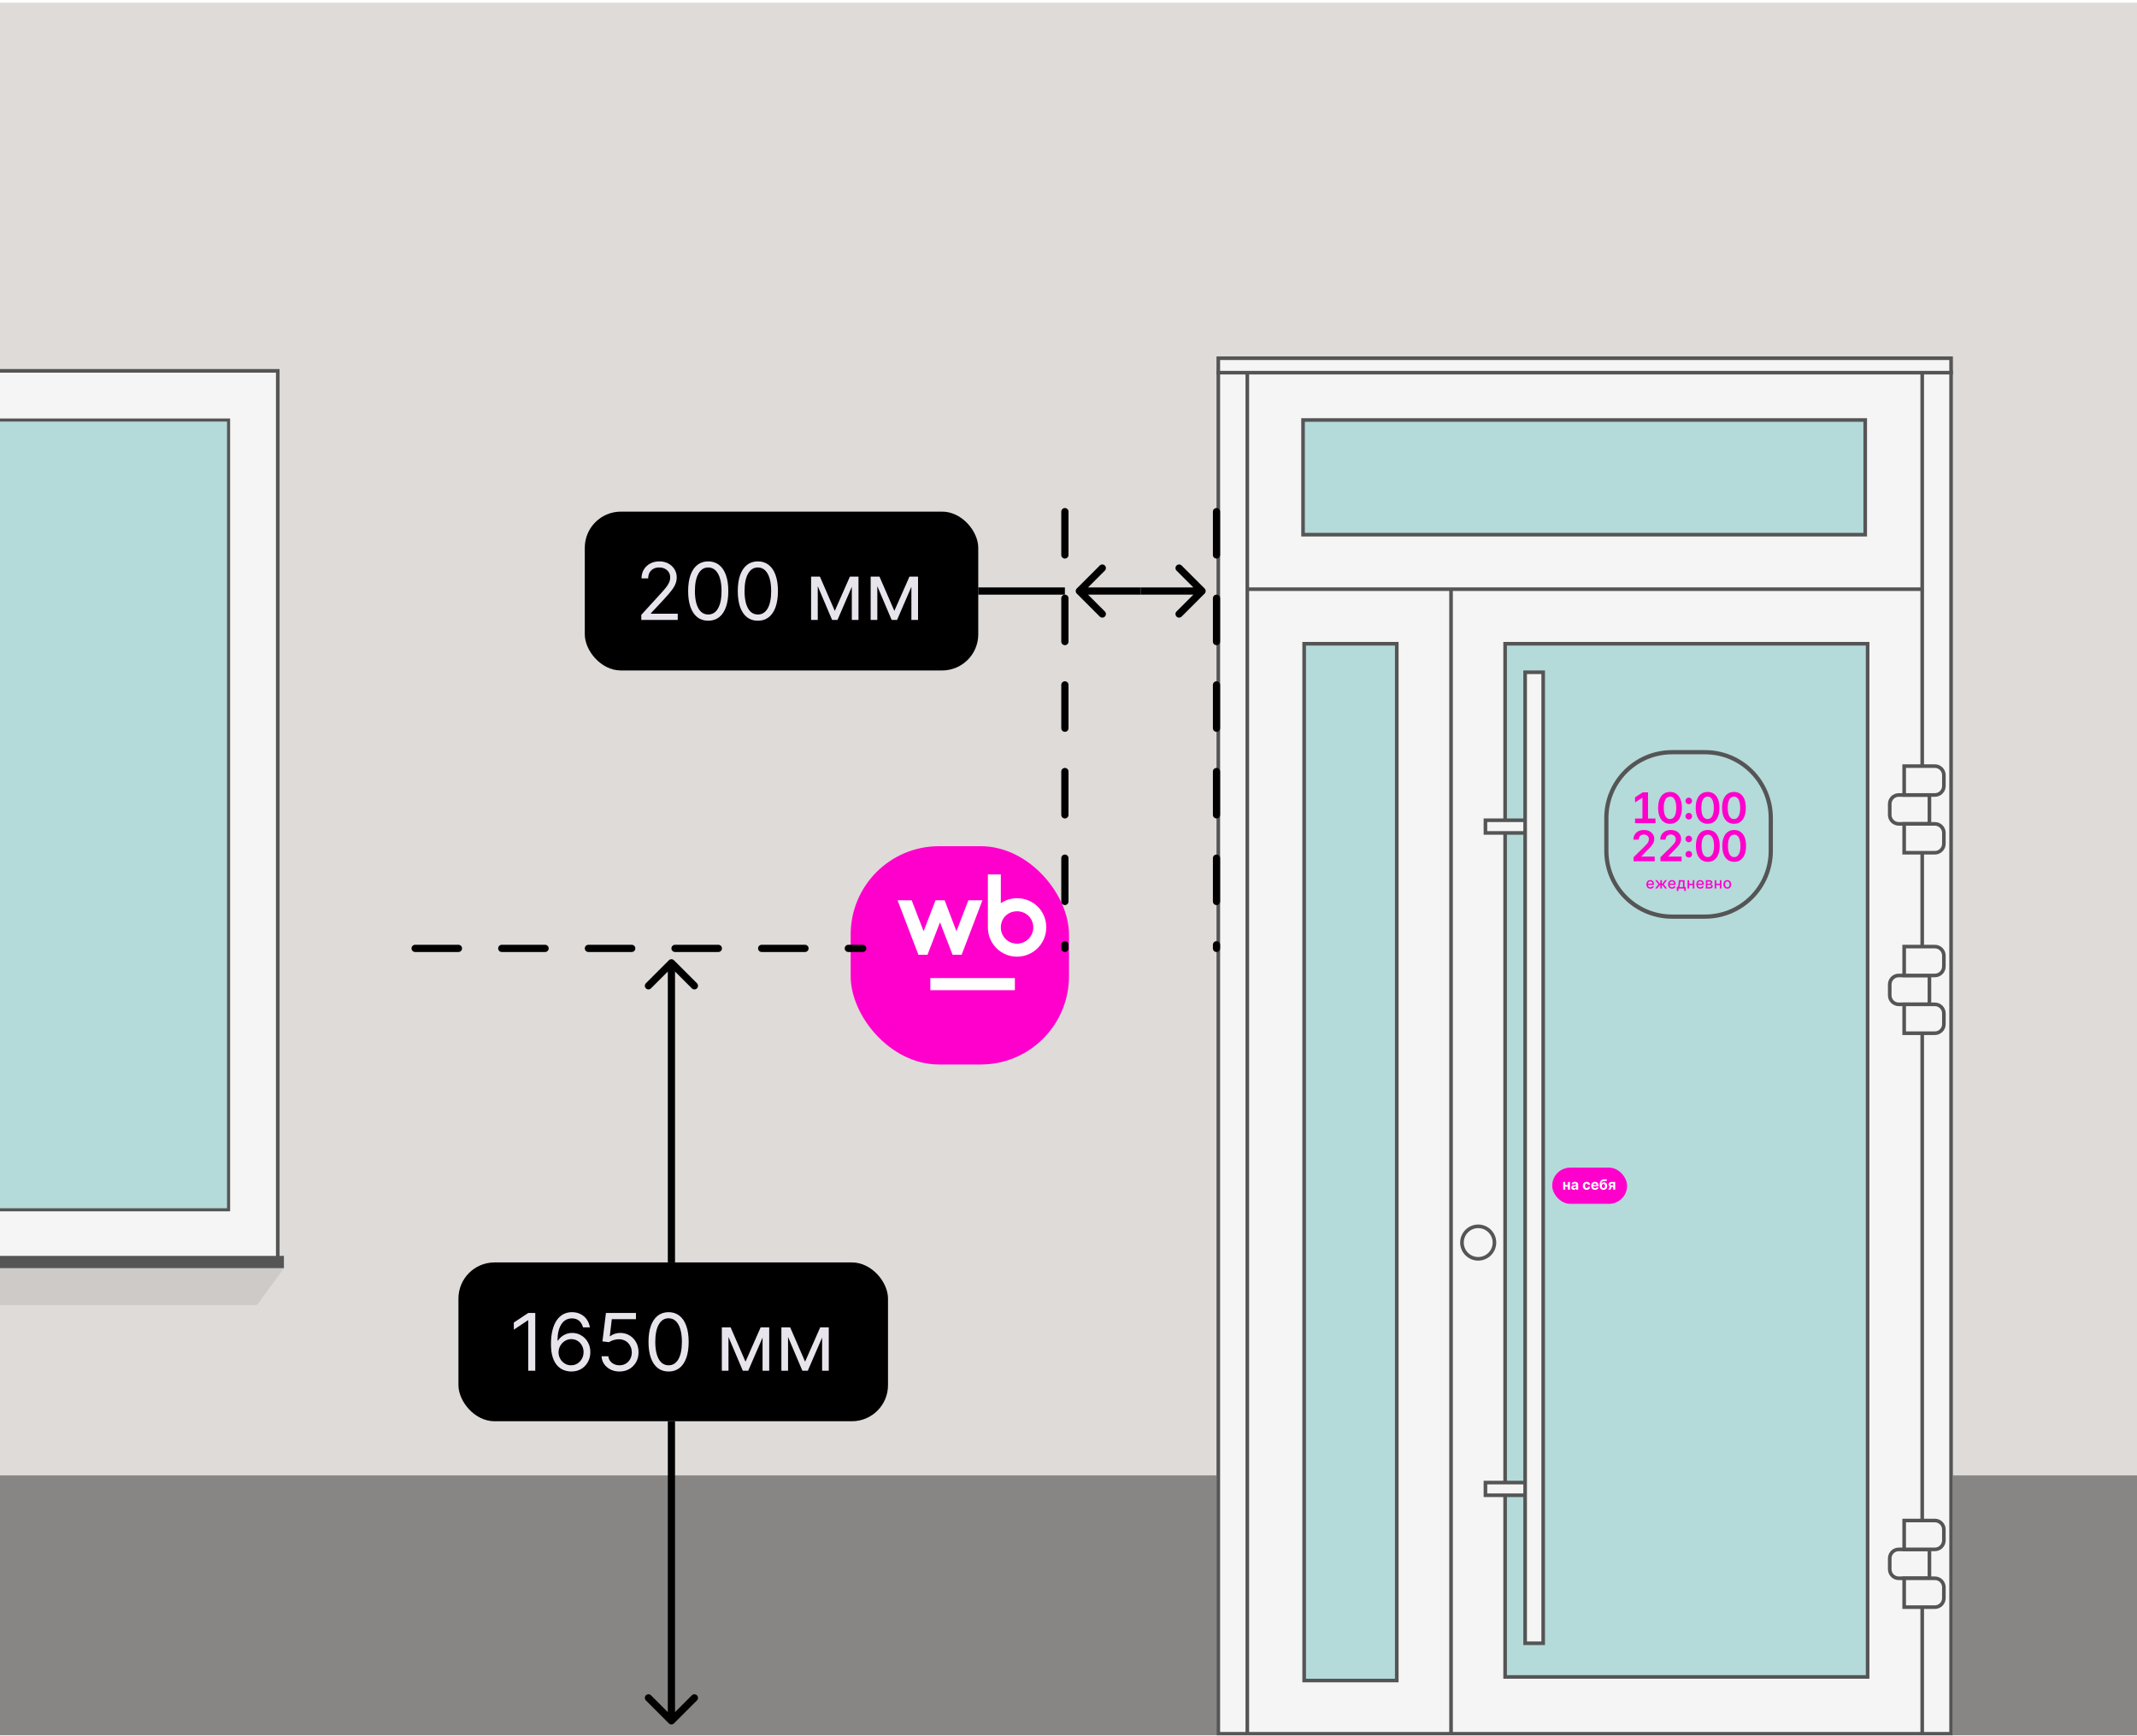 <svg width="592" height="481" viewBox="0 0 592 481" fill="none" xmlns="http://www.w3.org/2000/svg">
<g clip-path="url(#clip0_3114_13359)">
<rect width="592" height="480" transform="translate(0 0.742)" fill="#DFDBD8"/>
<path fill-rule="evenodd" clip-rule="evenodd" d="M-66.933 102.742H76.946V348.783H-66.933V102.742Z" fill="#F5F5F5" stroke="#555555"/>
<path d="M-53.312 116.364H63.324V335.161H-53.312V116.364Z" fill="#B5DADA" stroke="#555555" stroke-width="0.851"/>
<rect x="-70.338" y="347.931" width="148.986" height="3.405" fill="#555555"/>
<g opacity="0.3">
<path d="M-70.338 351.337H78.649L71.189 361.553H-78L-70.338 351.337Z" fill="#A0A0A0"/>
<path d="M-78 361.553L-70.338 351.337V347.931L-78 358.147V361.553Z" fill="#A0A0A0"/>
</g>
<rect x="-41" y="408.742" width="650" height="72" fill="#888585"/>
<rect width="204" height="378" transform="translate(337 102.742)" fill="#F5F5F5"/>
<path d="M416.956 178.342H517.376V464.576H416.956V178.342Z" fill="#B5DADA"/>
<path d="M386.937 178.342H361.284V465.576H386.937V178.342Z" fill="#B5DADA"/>
<path d="M360.975 116.352V148.128H516.711V116.352H360.975Z" fill="#B5DADA"/>
<path d="M401.974 480.317H532.5V163.222M401.974 480.317H345.532V163.222M401.974 480.317V163.222M401.974 163.222H345.532M401.974 163.222H532.5M345.532 163.222V103.168M532.5 163.222V103.168M337.5 103.168H540.5V480.317H337.5V103.168ZM416.956 178.342H517.376V464.576H416.956V178.342ZM386.937 178.342H361.284V465.576H386.937V178.342ZM360.975 148.128V116.352H516.711V148.128H360.975Z" stroke="#555555"/>
<path d="M472.329 208.391H463.22C453.157 208.391 445 216.548 445 226.61V235.72C445 245.782 453.157 253.94 463.22 253.94H472.329C482.392 253.94 490.549 245.782 490.549 235.72V226.61C490.549 216.548 482.392 208.391 472.329 208.391Z" stroke="#555555" stroke-width="1.167" stroke-miterlimit="10"/>
<path d="M456.541 219.516V228.058H454.993V221.021H454.943L452.945 222.298V220.88L455.068 219.516H456.541Z" fill="#FF00CC"/>
<path d="M462.632 228.22C461.945 228.22 461.356 228.046 460.865 227.697C460.374 227.348 459.997 226.843 459.735 226.183C459.472 225.523 459.341 224.727 459.341 223.795C459.344 222.863 459.477 222.07 459.739 221.415C460.002 220.76 460.379 220.261 460.869 219.916C461.36 219.571 461.948 219.398 462.632 219.398C463.316 219.398 463.904 219.571 464.396 219.916C464.888 220.261 465.266 220.761 465.529 221.417C465.792 222.074 465.923 222.866 465.923 223.795C465.923 224.723 465.791 225.526 465.529 226.187C465.266 226.847 464.889 227.352 464.398 227.7C463.907 228.047 463.319 228.221 462.632 228.221V228.22ZM462.632 226.915C463.166 226.915 463.587 226.651 463.898 226.124C464.208 225.597 464.363 224.82 464.363 223.795C464.363 223.116 464.292 222.546 464.15 222.085C464.008 221.623 463.808 221.275 463.55 221.04C463.291 220.805 462.985 220.687 462.632 220.687C462.1 220.687 461.68 220.951 461.372 221.478C461.063 222.005 460.908 222.777 460.905 223.795C460.902 224.476 460.971 225.049 461.111 225.514C461.251 225.978 461.451 226.327 461.71 226.562C461.969 226.797 462.276 226.915 462.632 226.915Z" fill="#FF00CC"/>
<path d="M467.837 222.8C467.584 222.8 467.367 222.71 467.187 222.531C467.006 222.351 466.917 222.135 466.92 221.882C466.917 221.632 467.006 221.417 467.187 221.238C467.367 221.058 467.585 220.969 467.837 220.969C468.09 220.969 468.295 221.058 468.478 221.238C468.66 221.417 468.752 221.632 468.755 221.882C468.752 222.049 468.709 222.202 468.624 222.341C468.539 222.48 468.427 222.591 468.29 222.675C468.153 222.758 468.002 222.8 467.837 222.8ZM467.837 227.033C467.584 227.033 467.367 226.944 467.187 226.764C467.006 226.585 466.917 226.369 466.92 226.116C466.917 225.866 467.006 225.651 467.187 225.473C467.367 225.296 467.585 225.207 467.837 225.207C468.09 225.207 468.295 225.296 468.478 225.473C468.66 225.651 468.752 225.865 468.755 226.116C468.752 226.286 468.709 226.44 468.624 226.579C468.539 226.718 468.427 226.828 468.29 226.91C468.153 226.992 468.002 227.033 467.837 227.033Z" fill="#FF00CC"/>
<path d="M473.041 228.22C472.354 228.22 471.765 228.046 471.274 227.697C470.783 227.348 470.406 226.843 470.144 226.183C469.881 225.523 469.75 224.727 469.75 223.795C469.753 222.863 469.886 222.07 470.148 221.415C470.411 220.76 470.788 220.261 471.278 219.916C471.769 219.571 472.357 219.398 473.041 219.398C473.725 219.398 474.313 219.571 474.805 219.916C475.298 220.261 475.675 220.761 475.938 221.417C476.201 222.074 476.332 222.866 476.332 223.795C476.332 224.723 476.2 225.526 475.938 226.187C475.675 226.847 475.298 227.352 474.808 227.7C474.317 228.047 473.728 228.221 473.041 228.221V228.22ZM473.041 226.915C473.575 226.915 473.996 226.651 474.307 226.124C474.617 225.597 474.772 224.82 474.772 223.795C474.772 223.116 474.701 222.546 474.559 222.085C474.417 221.623 474.217 221.275 473.959 221.04C473.7 220.805 473.394 220.687 473.041 220.687C472.509 220.687 472.09 220.951 471.781 221.478C471.473 222.005 471.317 222.777 471.314 223.795C471.311 224.476 471.38 225.049 471.52 225.514C471.661 225.978 471.861 226.327 472.119 226.562C472.378 226.797 472.685 226.915 473.041 226.915Z" fill="#FF00CC"/>
<path d="M480.343 228.22C479.656 228.22 479.067 228.046 478.576 227.697C478.085 227.348 477.708 226.843 477.446 226.183C477.183 225.523 477.052 224.727 477.052 223.795C477.054 222.863 477.188 222.07 477.45 221.415C477.713 220.76 478.09 220.261 478.58 219.916C479.071 219.571 479.659 219.398 480.343 219.398C481.027 219.398 481.615 219.571 482.107 219.916C482.599 220.261 482.977 220.761 483.24 221.417C483.503 222.074 483.634 222.866 483.634 223.795C483.634 224.723 483.502 225.526 483.24 226.187C482.977 226.847 482.6 227.352 482.109 227.7C481.618 228.047 481.03 228.221 480.343 228.221V228.22ZM480.343 226.915C480.877 226.915 481.298 226.651 481.609 226.124C481.919 225.597 482.074 224.82 482.074 223.795C482.074 223.116 482.003 222.546 481.861 222.085C481.719 221.623 481.519 221.275 481.261 221.04C481.002 220.805 480.696 220.687 480.343 220.687C479.811 220.687 479.391 220.951 479.083 221.478C478.774 222.005 478.619 222.777 478.616 223.795C478.613 224.476 478.682 225.049 478.822 225.514C478.962 225.978 479.162 226.327 479.421 226.562C479.68 226.797 479.987 226.915 480.343 226.915Z" fill="#FF00CC"/>
<path d="M452.542 238.597V237.479L455.508 234.572C455.791 234.286 456.028 234.031 456.217 233.809C456.406 233.586 456.548 233.371 456.642 233.162C456.737 232.954 456.784 232.731 456.784 232.495C456.784 232.225 456.723 231.994 456.6 231.8C456.478 231.607 456.31 231.457 456.096 231.352C455.882 231.246 455.638 231.193 455.366 231.193C455.094 231.193 454.839 231.251 454.628 231.366C454.416 231.482 454.253 231.645 454.138 231.856C454.022 232.067 453.965 232.319 453.965 232.611H452.492C452.492 232.069 452.616 231.598 452.864 231.197C453.111 230.797 453.452 230.487 453.888 230.267C454.323 230.047 454.823 229.938 455.387 229.938C455.951 229.938 456.463 230.045 456.897 230.259C457.331 230.473 457.668 230.766 457.909 231.139C458.149 231.512 458.269 231.937 458.269 232.415C458.269 232.735 458.208 233.049 458.086 233.358C457.963 233.667 457.748 234.008 457.441 234.384C457.134 234.76 456.703 235.214 456.15 235.748L454.678 237.245V237.304H458.399V238.596H452.542L452.542 238.597Z" fill="#FF00CC"/>
<path d="M459.987 238.597V237.479L462.953 234.572C463.236 234.286 463.473 234.031 463.662 233.809C463.851 233.586 463.993 233.371 464.088 233.162C464.182 232.954 464.229 232.731 464.229 232.495C464.229 232.225 464.168 231.994 464.045 231.8C463.923 231.607 463.755 231.457 463.541 231.352C463.327 231.246 463.083 231.193 462.811 231.193C462.539 231.193 462.284 231.251 462.073 231.366C461.862 231.482 461.698 231.645 461.583 231.856C461.468 232.067 461.41 232.319 461.41 232.611H459.938C459.938 232.069 460.061 231.598 460.309 231.197C460.556 230.797 460.897 230.487 461.333 230.267C461.768 230.047 462.268 229.938 462.832 229.938C463.397 229.938 463.909 230.045 464.342 230.259C464.776 230.473 465.113 230.766 465.354 231.139C465.594 231.512 465.715 231.937 465.715 232.415C465.715 232.735 465.653 233.049 465.531 233.358C465.409 233.667 465.193 234.008 464.886 234.384C464.579 234.76 464.148 235.214 463.595 235.748L462.123 237.245V237.304H465.844V238.596H459.988L459.987 238.597Z" fill="#FF00CC"/>
<path d="M467.837 233.335C467.584 233.335 467.367 233.246 467.187 233.066C467.006 232.887 466.917 232.671 466.92 232.417C466.917 232.167 467.006 231.952 467.187 231.773C467.367 231.593 467.585 231.504 467.837 231.504C468.09 231.504 468.295 231.593 468.478 231.773C468.66 231.952 468.752 232.167 468.755 232.417C468.752 232.585 468.709 232.737 468.624 232.876C468.539 233.015 468.427 233.126 468.29 233.21C468.153 233.293 468.002 233.335 467.837 233.335V233.335ZM467.837 237.569C467.584 237.569 467.367 237.479 467.187 237.3C467.006 237.12 466.917 236.904 466.92 236.651C466.917 236.401 467.006 236.186 467.187 236.009C467.367 235.831 467.585 235.742 467.837 235.742C468.09 235.742 468.295 235.831 468.478 236.009C468.66 236.186 468.752 236.401 468.755 236.651C468.752 236.821 468.709 236.975 468.624 237.114C468.539 237.253 468.427 237.364 468.29 237.445C468.153 237.527 468.002 237.568 467.837 237.568V237.569Z" fill="#FF00CC"/>
<path d="M473.103 238.759C472.417 238.759 471.828 238.585 471.337 238.236C470.846 237.887 470.469 237.382 470.206 236.722C469.943 236.062 469.812 235.266 469.812 234.334C469.815 233.402 469.948 232.609 470.211 231.954C470.474 231.299 470.851 230.799 471.341 230.455C471.832 230.11 472.419 229.938 473.103 229.938C473.787 229.938 474.375 230.11 474.868 230.455C475.36 230.8 475.738 231.301 476 231.956C476.263 232.613 476.394 233.405 476.394 234.334C476.394 235.262 476.263 236.066 476 236.726C475.737 237.387 475.361 237.891 474.87 238.238C474.379 238.586 473.791 238.759 473.103 238.759ZM473.103 237.454C473.638 237.454 474.059 237.19 474.369 236.663C474.679 236.136 474.835 235.359 474.835 234.334C474.835 233.655 474.763 233.085 474.622 232.624C474.48 232.162 474.279 231.814 474.021 231.579C473.763 231.344 473.457 231.226 473.103 231.226C472.572 231.226 472.152 231.49 471.844 232.017C471.535 232.544 471.379 233.316 471.377 234.334C471.374 235.015 471.442 235.588 471.583 236.053C471.723 236.517 471.923 236.866 472.182 237.101C472.44 237.336 472.748 237.454 473.103 237.454Z" fill="#FF00CC"/>
<path d="M480.409 238.759C479.722 238.759 479.133 238.585 478.642 238.236C478.151 237.887 477.775 237.382 477.512 236.722C477.249 236.062 477.118 235.266 477.118 234.334C477.121 233.402 477.254 232.609 477.516 231.954C477.779 231.299 478.156 230.799 478.647 230.455C479.138 230.11 479.725 229.938 480.409 229.938C481.093 229.938 481.681 230.11 482.174 230.455C482.666 230.8 483.044 231.301 483.306 231.956C483.569 232.613 483.7 233.405 483.7 234.334C483.7 235.262 483.568 236.066 483.306 236.726C483.043 237.387 482.666 237.891 482.176 238.238C481.685 238.586 481.096 238.759 480.409 238.759ZM480.409 237.454C480.943 237.454 481.365 237.19 481.675 236.663C481.985 236.136 482.14 235.359 482.14 234.334C482.14 233.655 482.069 233.085 481.927 232.624C481.786 232.162 481.585 231.814 481.327 231.579C481.068 231.344 480.763 231.226 480.409 231.226C479.878 231.226 479.458 231.49 479.15 232.017C478.841 232.544 478.685 233.316 478.682 234.334C478.68 235.015 478.748 235.588 478.889 236.053C479.029 236.517 479.229 236.866 479.487 237.101C479.746 237.336 480.053 237.454 480.409 237.454Z" fill="#FF00CC"/>
<path d="M458.607 226.762H452.945V228.055H458.607V226.762Z" fill="#FF00CC"/>
<path d="M457.191 246.204C456.963 246.204 456.766 246.155 456.602 246.057C456.438 245.959 456.311 245.821 456.222 245.643C456.133 245.464 456.089 245.255 456.089 245.015C456.089 244.775 456.134 244.569 456.222 244.388C456.311 244.208 456.435 244.066 456.595 243.964C456.756 243.863 456.943 243.812 457.158 243.812C457.289 243.812 457.415 243.834 457.538 243.877C457.66 243.92 457.77 243.988 457.868 244.08C457.966 244.173 458.042 244.293 458.099 244.44C458.155 244.587 458.183 244.765 458.183 244.976V245.135H456.343V244.798H457.742C457.742 244.679 457.718 244.574 457.67 244.482C457.622 244.39 457.554 244.318 457.467 244.264C457.38 244.211 457.278 244.184 457.162 244.184C457.035 244.184 456.925 244.215 456.831 244.277C456.737 244.339 456.665 244.419 456.614 244.518C456.563 244.617 456.538 244.724 456.538 244.84V245.103C456.538 245.258 456.565 245.39 456.62 245.498C456.675 245.607 456.751 245.69 456.849 245.746C456.948 245.803 457.063 245.831 457.194 245.831C457.279 245.831 457.358 245.819 457.428 245.794C457.498 245.769 457.559 245.733 457.61 245.684C457.661 245.635 457.7 245.574 457.727 245.502L458.154 245.579C458.12 245.704 458.058 245.814 457.97 245.908C457.883 246.002 457.773 246.075 457.641 246.126C457.508 246.178 457.358 246.204 457.189 246.204L457.191 246.204Z" fill="#FF00CC"/>
<path d="M458.527 246.163L459.424 244.978L458.538 243.848H459.063L459.778 244.809H459.94V243.848H460.39V244.809H460.547L461.263 243.848H461.787L460.905 244.978L461.797 246.163H461.262L460.54 245.198H460.39V246.163H459.939V245.198H459.788L459.062 246.163H458.526H458.527Z" fill="#FF00CC"/>
<path d="M463.201 246.204C462.973 246.204 462.777 246.155 462.613 246.057C462.448 245.959 462.322 245.821 462.233 245.643C462.144 245.464 462.1 245.255 462.1 245.015C462.1 244.775 462.144 244.569 462.233 244.388C462.322 244.208 462.446 244.066 462.606 243.964C462.766 243.863 462.954 243.812 463.169 243.812C463.299 243.812 463.426 243.834 463.549 243.877C463.671 243.92 463.781 243.988 463.879 244.08C463.976 244.173 464.053 244.293 464.109 244.44C464.166 244.587 464.194 244.765 464.194 244.976V245.135H462.354V244.798H463.753C463.753 244.679 463.728 244.574 463.68 244.482C463.632 244.39 463.565 244.318 463.478 244.264C463.391 244.211 463.289 244.184 463.173 244.184C463.046 244.184 462.936 244.215 462.842 244.277C462.748 244.339 462.676 244.419 462.625 244.518C462.573 244.617 462.549 244.724 462.549 244.84V245.103C462.549 245.258 462.576 245.39 462.63 245.498C462.685 245.607 462.762 245.69 462.86 245.746C462.959 245.803 463.074 245.831 463.205 245.831C463.29 245.831 463.368 245.819 463.438 245.794C463.508 245.769 463.569 245.733 463.621 245.684C463.672 245.635 463.711 245.574 463.738 245.502L464.164 245.579C464.13 245.704 464.069 245.814 463.981 245.908C463.893 246.002 463.783 246.075 463.651 246.126C463.519 246.178 463.369 246.204 463.2 246.204L463.201 246.204Z" fill="#FF00CC"/>
<path d="M464.513 246.83V245.772H464.701C464.749 245.728 464.79 245.675 464.824 245.613C464.858 245.552 464.887 245.479 464.91 245.395C464.934 245.31 464.954 245.212 464.969 245.099C464.985 244.986 464.999 244.857 465.011 244.711L465.083 243.848H466.657V245.772H467.012V246.83H466.573V246.162H464.959V246.83H464.513ZM465.183 245.772H466.217V244.233H465.488L465.439 244.711C465.416 244.954 465.387 245.164 465.352 245.343C465.317 245.521 465.26 245.664 465.183 245.771V245.772Z" fill="#FF00CC"/>
<path d="M467.938 243.848V246.163H467.496V243.848H467.938ZM469.064 244.811V245.201H467.811V244.811H469.064ZM469.379 243.848V246.163H468.939V243.848H469.379Z" fill="#FF00CC"/>
<path d="M471.018 246.204C470.79 246.204 470.593 246.155 470.429 246.057C470.265 245.959 470.138 245.821 470.049 245.643C469.96 245.464 469.916 245.255 469.916 245.015C469.916 244.775 469.961 244.569 470.049 244.388C470.138 244.208 470.263 244.066 470.423 243.964C470.583 243.863 470.77 243.812 470.985 243.812C471.116 243.812 471.242 243.834 471.365 243.877C471.488 243.92 471.598 243.988 471.695 244.08C471.793 244.173 471.869 244.293 471.926 244.44C471.982 244.587 472.01 244.765 472.01 244.976V245.135H470.17V244.798H471.569C471.569 244.679 471.545 244.574 471.497 244.482C471.449 244.39 471.381 244.318 471.294 244.264C471.207 244.211 471.106 244.184 470.989 244.184C470.862 244.184 470.752 244.215 470.658 244.277C470.564 244.339 470.492 244.419 470.441 244.518C470.39 244.617 470.365 244.724 470.365 244.84V245.103C470.365 245.258 470.392 245.39 470.447 245.498C470.502 245.607 470.578 245.69 470.676 245.746C470.775 245.803 470.89 245.831 471.021 245.831C471.107 245.831 471.185 245.819 471.255 245.794C471.325 245.769 471.386 245.733 471.437 245.684C471.488 245.635 471.528 245.574 471.554 245.502L471.981 245.579C471.947 245.704 471.885 245.814 471.798 245.908C471.71 246.002 471.6 246.075 471.468 246.126C471.336 246.178 471.185 246.204 471.017 246.204L471.018 246.204Z" fill="#FF00CC"/>
<path d="M472.557 246.163V243.848H473.517C473.778 243.848 473.985 243.903 474.137 244.014C474.29 244.125 474.366 244.276 474.366 244.465C474.366 244.601 474.323 244.708 474.237 244.788C474.151 244.867 474.036 244.92 473.894 244.947C473.997 244.959 474.092 244.99 474.178 245.04C474.265 245.089 474.334 245.156 474.387 245.239C474.44 245.323 474.466 245.422 474.466 245.538C474.466 245.66 474.434 245.769 474.371 245.863C474.308 245.957 474.216 246.03 474.096 246.083C473.977 246.136 473.832 246.162 473.663 246.162H472.557L472.557 246.163ZM472.98 244.812H473.521C473.606 244.812 473.678 244.801 473.739 244.776C473.8 244.752 473.846 244.718 473.879 244.673C473.912 244.628 473.928 244.575 473.928 244.514C473.928 244.424 473.892 244.355 473.818 244.304C473.745 244.254 473.644 244.229 473.517 244.229H472.981V244.812L472.98 244.812ZM472.98 245.786H473.663C473.775 245.786 473.862 245.759 473.925 245.706C473.988 245.653 474.02 245.58 474.02 245.489C474.02 245.382 473.988 245.297 473.925 245.235C473.862 245.173 473.774 245.142 473.663 245.142H472.98V245.786Z" fill="#FF00CC"/>
<path d="M475.441 243.848V246.163H475V243.848H475.441ZM476.568 244.811V245.201H475.315V244.811H476.568ZM476.883 243.848V246.163H476.443V243.848H476.883Z" fill="#FF00CC"/>
<path d="M478.503 246.204C478.286 246.204 478.096 246.154 477.935 246.055C477.773 245.955 477.648 245.816 477.558 245.637C477.469 245.458 477.424 245.249 477.424 245.011C477.424 244.772 477.469 244.561 477.558 244.381C477.648 244.201 477.773 244.061 477.935 243.962C478.096 243.862 478.286 243.812 478.503 243.812C478.72 243.812 478.909 243.862 479.071 243.962C479.233 244.062 479.358 244.201 479.448 244.381C479.537 244.561 479.582 244.77 479.582 245.011C479.582 245.251 479.537 245.458 479.448 245.637C479.358 245.816 479.233 245.955 479.071 246.055C478.909 246.154 478.72 246.204 478.503 246.204ZM478.504 245.826C478.645 245.826 478.762 245.788 478.854 245.714C478.946 245.64 479.015 245.54 479.06 245.417C479.105 245.294 479.127 245.157 479.127 245.008C479.127 244.86 479.104 244.725 479.06 244.601C479.015 244.477 478.947 244.377 478.854 244.302C478.762 244.226 478.645 244.189 478.504 244.189C478.364 244.189 478.246 244.226 478.153 244.302C478.06 244.377 477.991 244.477 477.946 244.601C477.901 244.725 477.879 244.861 477.879 245.008C477.879 245.156 477.901 245.293 477.946 245.417C477.991 245.54 478.06 245.64 478.153 245.714C478.245 245.788 478.363 245.826 478.504 245.826Z" fill="#FF00CC"/>
<rect x="430" y="323.473" width="20.746" height="10.038" rx="5.019" fill="#FF00CC"/>
<path d="M446.899 329.59V327.911H446.497C446.388 327.911 446.305 327.936 446.248 327.987C446.192 328.037 446.164 328.097 446.165 328.165C446.164 328.235 446.191 328.294 446.246 328.343C446.301 328.39 446.383 328.414 446.491 328.414H447.098V328.816H446.491C446.308 328.816 446.149 328.788 446.015 328.732C445.881 328.677 445.778 328.599 445.705 328.499C445.632 328.399 445.597 328.282 445.598 328.149C445.597 328.009 445.632 327.887 445.705 327.781C445.778 327.675 445.882 327.593 446.017 327.534C446.152 327.475 446.313 327.445 446.497 327.445H447.454V329.59H446.899ZM445.536 329.59L446.132 328.473H446.701L446.106 329.59H445.536Z" fill="white"/>
<path d="M445.01 326.657L445.191 327.045C445.131 327.096 445.064 327.133 444.99 327.157C444.916 327.18 444.828 327.196 444.726 327.203C444.625 327.211 444.501 327.216 444.355 327.219C444.189 327.221 444.054 327.247 443.95 327.298C443.845 327.349 443.766 327.43 443.712 327.54C443.658 327.649 443.623 327.791 443.606 327.967H443.627C443.691 327.836 443.781 327.734 443.898 327.663C444.015 327.591 444.16 327.555 444.332 327.555C444.515 327.555 444.674 327.595 444.811 327.675C444.949 327.755 445.056 327.87 445.132 328.02C445.209 328.17 445.247 328.35 445.247 328.559C445.247 328.777 445.204 328.967 445.118 329.128C445.034 329.288 444.913 329.412 444.757 329.501C444.6 329.588 444.414 329.632 444.198 329.632C443.981 329.632 443.794 329.586 443.637 329.495C443.48 329.404 443.359 329.269 443.274 329.091C443.189 328.914 443.146 328.695 443.146 328.435V328.259C443.146 327.742 443.247 327.359 443.448 327.11C443.649 326.86 443.945 326.734 444.335 326.73C444.441 326.728 444.537 326.728 444.623 326.728C444.708 326.729 444.783 326.725 444.848 326.716C444.913 326.707 444.967 326.687 445.01 326.657ZM444.201 329.171C444.292 329.171 444.37 329.147 444.436 329.1C444.502 329.052 444.552 328.984 444.588 328.896C444.624 328.808 444.642 328.702 444.642 328.579C444.642 328.457 444.624 328.354 444.588 328.269C444.552 328.183 444.502 328.118 444.436 328.073C444.369 328.029 444.29 328.006 444.198 328.006C444.129 328.006 444.067 328.019 444.012 328.044C443.957 328.069 443.91 328.106 443.871 328.156C443.833 328.204 443.803 328.264 443.782 328.336C443.761 328.407 443.751 328.488 443.751 328.579C443.751 328.762 443.791 328.907 443.87 329.013C443.95 329.118 444.06 329.171 444.201 329.171Z" fill="white"/>
<path d="M441.853 329.632C441.633 329.632 441.443 329.587 441.283 329.498C441.125 329.408 441.003 329.28 440.918 329.115C440.832 328.95 440.789 328.754 440.789 328.527C440.789 328.307 440.832 328.113 440.918 327.946C441.003 327.78 441.124 327.65 441.279 327.557C441.436 327.464 441.619 327.417 441.83 327.417C441.971 327.417 442.103 327.44 442.225 327.485C442.348 327.53 442.455 327.598 442.546 327.688C442.638 327.778 442.71 327.892 442.761 328.029C442.812 328.165 442.838 328.324 442.838 328.506V328.67H441.026V328.301H442.278C442.278 328.215 442.259 328.139 442.222 328.073C442.185 328.007 442.133 327.956 442.067 327.918C442.002 327.88 441.926 327.861 441.839 327.861C441.749 327.861 441.669 327.882 441.599 327.924C441.53 327.965 441.476 328.02 441.437 328.09C441.398 328.159 441.378 328.236 441.377 328.321V328.671C441.377 328.777 441.397 328.869 441.436 328.946C441.476 329.024 441.532 329.083 441.605 329.125C441.677 329.167 441.763 329.188 441.863 329.188C441.929 329.188 441.99 329.179 442.045 329.16C442.1 329.141 442.147 329.113 442.186 329.076C442.225 329.039 442.255 328.993 442.275 328.939L442.825 328.976C442.797 329.108 442.74 329.223 442.654 329.322C442.568 329.42 442.457 329.496 442.321 329.551C442.186 329.605 442.03 329.632 441.853 329.632Z" fill="white"/>
<path d="M439.537 329.632C439.318 329.632 439.129 329.585 438.97 329.492C438.813 329.398 438.692 329.268 438.607 329.101C438.523 328.935 438.481 328.743 438.481 328.526C438.481 328.306 438.524 328.113 438.609 327.948C438.694 327.781 438.816 327.651 438.973 327.558C439.13 327.464 439.318 327.417 439.534 327.417C439.722 327.417 439.885 327.451 440.026 327.519C440.167 327.587 440.278 327.682 440.36 327.805C440.442 327.928 440.487 328.072 440.495 328.238H439.934C439.918 328.131 439.876 328.045 439.808 327.98C439.741 327.914 439.653 327.881 439.544 327.881C439.452 327.881 439.372 327.906 439.303 327.956C439.235 328.005 439.182 328.078 439.143 328.173C439.105 328.268 439.086 328.382 439.086 328.518C439.086 328.654 439.105 328.771 439.142 328.867C439.18 328.963 439.234 329.036 439.303 329.086C439.372 329.136 439.452 329.161 439.544 329.161C439.612 329.161 439.673 329.147 439.727 329.119C439.782 329.091 439.827 329.051 439.863 328.998C439.899 328.944 439.923 328.879 439.934 328.804H440.495C440.486 328.968 440.441 329.112 440.361 329.237C440.282 329.361 440.173 329.457 440.033 329.527C439.893 329.597 439.728 329.632 439.537 329.632Z" fill="white"/>
<path d="M435.988 329.631C435.851 329.631 435.729 329.607 435.622 329.559C435.515 329.511 435.43 329.44 435.368 329.346C435.306 329.251 435.275 329.132 435.275 328.991C435.275 328.872 435.297 328.772 435.341 328.691C435.385 328.61 435.444 328.545 435.52 328.495C435.595 328.446 435.681 328.409 435.777 328.383C435.874 328.358 435.975 328.341 436.081 328.33C436.206 328.317 436.307 328.305 436.383 328.294C436.459 328.282 436.515 328.264 436.549 328.241C436.584 328.218 436.601 328.183 436.601 328.138V328.129C436.601 328.041 436.573 327.972 436.517 327.924C436.462 327.876 436.384 327.851 436.282 327.851C436.175 327.851 436.09 327.875 436.027 327.923C435.963 327.969 435.922 328.028 435.901 328.099L435.351 328.054C435.379 327.923 435.434 327.811 435.516 327.716C435.598 327.62 435.703 327.546 435.833 327.495C435.963 327.443 436.114 327.417 436.285 327.417C436.404 327.417 436.518 327.431 436.627 327.459C436.737 327.487 436.834 327.53 436.919 327.589C437.005 327.647 437.072 327.723 437.122 327.815C437.171 327.906 437.196 328.016 437.196 328.143V329.59H436.631V329.293H436.615C436.58 329.36 436.534 329.419 436.476 329.47C436.419 329.52 436.349 329.56 436.268 329.589C436.187 329.617 436.094 329.631 435.988 329.631ZM436.158 329.22C436.246 329.22 436.323 329.203 436.39 329.168C436.457 329.133 436.51 329.085 436.548 329.026C436.586 328.966 436.605 328.899 436.605 328.823V328.596C436.586 328.608 436.561 328.619 436.528 328.629C436.496 328.639 436.461 328.647 436.421 328.656C436.381 328.663 436.341 328.67 436.3 328.677C436.26 328.682 436.224 328.687 436.192 328.692C436.122 328.702 436.061 328.719 436.009 328.741C435.956 328.763 435.916 328.794 435.887 328.832C435.858 328.869 435.844 328.916 435.844 328.971C435.844 329.052 435.873 329.114 435.932 329.157C435.991 329.199 436.067 329.22 436.158 329.22Z" fill="white"/>
<path d="M434.542 328.28V328.748H433.422V328.28H434.542ZM433.617 327.445V329.59H433.049V327.445H433.617ZM434.915 327.445V329.59H434.35V327.445H434.915Z" fill="white"/>
<circle cx="409.5" cy="344.242" r="4.5" fill="#F5F5F5" stroke="#555555"/>
<path d="M523.5 222.742C523.5 221.361 524.619 220.242 526 220.242H534.5V228.242H526C524.619 228.242 523.5 227.123 523.5 225.742V222.742Z" fill="#F5F5F5" stroke="#555555"/>
<path d="M527.5 228.242H536C537.381 228.242 538.5 229.361 538.5 230.742V233.742C538.5 235.123 537.381 236.242 536 236.242H527.5V228.242Z" fill="#F5F5F5" stroke="#555555"/>
<path d="M527.5 212.242H536C537.381 212.242 538.5 213.361 538.5 214.742V217.742C538.5 219.123 537.381 220.242 536 220.242H527.5V212.242Z" fill="#F5F5F5" stroke="#555555"/>
<path d="M523.5 272.742C523.5 271.361 524.619 270.242 526 270.242H534.5V278.242H526C524.619 278.242 523.5 277.123 523.5 275.742V272.742Z" fill="#F5F5F5" stroke="#555555"/>
<path d="M527.5 278.242H536C537.381 278.242 538.5 279.361 538.5 280.742V283.742C538.5 285.123 537.381 286.242 536 286.242H527.5V278.242Z" fill="#F5F5F5" stroke="#555555"/>
<path d="M527.5 262.242H536C537.381 262.242 538.5 263.361 538.5 264.742V267.742C538.5 269.123 537.381 270.242 536 270.242H527.5V262.242Z" fill="#F5F5F5" stroke="#555555"/>
<path d="M523.5 431.742C523.5 430.361 524.619 429.242 526 429.242H534.5V437.242H526C524.619 437.242 523.5 436.123 523.5 434.742V431.742Z" fill="#F5F5F5" stroke="#555555"/>
<path d="M527.5 437.242H536C537.381 437.242 538.5 438.361 538.5 439.742V442.742C538.5 444.123 537.381 445.242 536 445.242H527.5V437.242Z" fill="#F5F5F5" stroke="#555555"/>
<path d="M527.5 421.242H536C537.381 421.242 538.5 422.361 538.5 423.742V426.742C538.5 428.123 537.381 429.242 536 429.242H527.5V421.242Z" fill="#F5F5F5" stroke="#555555"/>
<rect x="337.5" y="99.242" width="203" height="4" fill="#F5F5F5" stroke="#555555"/>
<path d="M425.5 410.73V414.242H411.5V410.73H425.5ZM411.5 230.754V227.242H425.5V230.754H411.5Z" fill="#F5F5F5" stroke="#555555"/>
<path d="M422.5 186.242H427.5V455.242H422.5V414.242V409.742V231.242V226.742V186.242Z" fill="#F5F5F5" stroke="#555555"/>
<g filter="url(#filter0_d_3114_13359)">
<rect x="239" y="229.97" width="60.48" height="60.48" rx="24.46" fill="#FF00CC"/>
</g>
<path fill-rule="evenodd" clip-rule="evenodd" d="M281.733 261.435C279.301 261.435 277.254 259.481 277.254 256.937C277.254 254.394 279.18 252.461 281.753 252.461C284.327 252.461 286.253 254.475 286.253 256.937C286.253 259.399 284.206 261.435 281.733 261.435ZM264.961 257.996L261.678 249.409H259.164L255.861 257.996L252.557 249.409H248.645L254.421 264.507H256.934L260.4 255.513L263.886 264.507H266.4L272.156 249.409H268.264L264.96 257.996H264.961ZM281.753 248.839C280.071 248.839 278.551 249.348 277.254 250.223V242.247H273.667V256.958C273.667 261.435 277.295 265.036 281.734 265.036C286.173 265.036 289.841 261.455 289.841 256.917C289.841 252.38 286.254 248.839 281.754 248.839L281.753 248.839Z" fill="white"/>
<rect x="257.729" y="270.971" width="23.417" height="3.345" fill="white"/>
<rect x="162" y="141.742" width="109" height="44" rx="10" fill="black"/>
<path d="M177.656 171.742V170.336L182.937 164.555C183.557 163.878 184.068 163.289 184.469 162.789C184.87 162.284 185.167 161.81 185.359 161.367C185.557 160.919 185.656 160.451 185.656 159.961C185.656 159.398 185.521 158.911 185.25 158.5C184.984 158.089 184.62 157.771 184.156 157.547C183.693 157.323 183.172 157.211 182.594 157.211C181.979 157.211 181.443 157.339 180.984 157.594C180.531 157.844 180.18 158.195 179.93 158.648C179.685 159.102 179.563 159.633 179.563 160.242H177.719C177.719 159.305 177.935 158.482 178.367 157.773C178.799 157.065 179.388 156.513 180.133 156.117C180.883 155.721 181.724 155.523 182.656 155.523C183.594 155.523 184.424 155.721 185.148 156.117C185.872 156.513 186.44 157.047 186.852 157.719C187.263 158.391 187.469 159.138 187.469 159.961C187.469 160.549 187.362 161.125 187.148 161.688C186.94 162.245 186.576 162.867 186.055 163.555C185.539 164.237 184.823 165.07 183.906 166.055L180.313 169.898V170.023H187.75V171.742H177.656ZM196.195 171.961C195.018 171.961 194.016 171.641 193.188 171C192.359 170.354 191.727 169.419 191.289 168.195C190.852 166.966 190.633 165.482 190.633 163.742C190.633 162.013 190.852 160.536 191.289 159.312C191.732 158.083 192.367 157.146 193.195 156.5C194.029 155.849 195.029 155.523 196.195 155.523C197.362 155.523 198.359 155.849 199.188 156.5C200.021 157.146 200.656 158.083 201.094 159.312C201.536 160.536 201.758 162.013 201.758 163.742C201.758 165.482 201.539 166.966 201.102 168.195C200.664 169.419 200.031 170.354 199.203 171C198.375 171.641 197.372 171.961 196.195 171.961ZM196.195 170.242C197.362 170.242 198.268 169.68 198.914 168.555C199.56 167.43 199.883 165.826 199.883 163.742C199.883 162.357 199.734 161.177 199.438 160.203C199.146 159.229 198.724 158.487 198.172 157.977C197.625 157.466 196.966 157.211 196.195 157.211C195.039 157.211 194.135 157.781 193.484 158.922C192.833 160.057 192.508 161.664 192.508 163.742C192.508 165.128 192.654 166.305 192.945 167.273C193.237 168.242 193.656 168.979 194.203 169.484C194.755 169.99 195.419 170.242 196.195 170.242ZM209.945 171.961C208.768 171.961 207.766 171.641 206.938 171C206.109 170.354 205.477 169.419 205.039 168.195C204.602 166.966 204.383 165.482 204.383 163.742C204.383 162.013 204.602 160.536 205.039 159.312C205.482 158.083 206.117 157.146 206.945 156.5C207.779 155.849 208.779 155.523 209.945 155.523C211.112 155.523 212.109 155.849 212.938 156.5C213.771 157.146 214.406 158.083 214.844 159.312C215.286 160.536 215.508 162.013 215.508 163.742C215.508 165.482 215.289 166.966 214.852 168.195C214.414 169.419 213.781 170.354 212.953 171C212.125 171.641 211.122 171.961 209.945 171.961ZM209.945 170.242C211.112 170.242 212.018 169.68 212.664 168.555C213.31 167.43 213.633 165.826 213.633 163.742C213.633 162.357 213.484 161.177 213.188 160.203C212.896 159.229 212.474 158.487 211.922 157.977C211.375 157.466 210.716 157.211 209.945 157.211C208.789 157.211 207.885 157.781 207.234 158.922C206.583 160.057 206.258 161.664 206.258 163.742C206.258 165.128 206.404 166.305 206.695 167.273C206.987 168.242 207.406 168.979 207.953 169.484C208.505 169.99 209.169 170.242 209.945 170.242ZM231.258 169.242L235.445 159.742H237.195L232.008 171.742H230.508L225.414 159.742H227.133L231.258 169.242ZM226.539 159.742V171.742H224.695V159.742H226.539ZM235.977 171.742V159.742H237.82V171.742H235.977ZM247.758 169.242L251.945 159.742H253.695L248.508 171.742H247.008L241.914 159.742H243.633L247.758 169.242ZM243.039 159.742V171.742H241.195V159.742H243.039ZM252.477 171.742V159.742H254.32V171.742H252.477Z" fill="#E8E4EC"/>
<path d="M295 163.742H271" stroke="black" stroke-width="2"/>
<path d="M295 141.742L295 262.742" stroke="black" stroke-width="2" stroke-linecap="round" stroke-dasharray="12 12"/>
<path d="M298.293 163.035C297.902 163.426 297.902 164.059 298.293 164.449L304.657 170.813C305.047 171.204 305.681 171.204 306.071 170.813C306.462 170.423 306.462 169.79 306.071 169.399L300.414 163.742L306.071 158.085C306.462 157.695 306.462 157.062 306.071 156.671C305.681 156.281 305.047 156.281 304.657 156.671L298.293 163.035ZM316 162.742H299V164.742H316V162.742Z" fill="black"/>
<path d="M333.707 164.449C334.098 164.059 334.098 163.426 333.707 163.035L327.343 156.671C326.953 156.281 326.319 156.281 325.929 156.671C325.538 157.062 325.538 157.695 325.929 158.085L331.586 163.742L325.929 169.399C325.538 169.79 325.538 170.423 325.929 170.813C326.319 171.204 326.953 171.204 327.343 170.813L333.707 164.449ZM333 162.742H316V164.742H333V162.742Z" fill="black"/>
<path d="M337 141.742L337 262.742" stroke="black" stroke-width="2" stroke-linecap="round" stroke-dasharray="12 12"/>
<path d="M115 262.742H239" stroke="black" stroke-width="2" stroke-linecap="round" stroke-dasharray="12 12"/>
<path d="M186.707 266.035C186.317 265.645 185.683 265.645 185.293 266.035L178.929 272.399C178.538 272.79 178.538 273.423 178.929 273.813C179.319 274.204 179.953 274.204 180.343 273.813L186 268.156L191.657 273.813C192.047 274.204 192.681 274.204 193.071 273.813C193.462 273.423 193.462 272.79 193.071 272.399L186.707 266.035ZM187 349.742L187 266.742L185 266.742L185 349.742L187 349.742Z" fill="black"/>
<rect x="127" y="349.742" width="119" height="44" rx="10" fill="black"/>
<path d="M148.281 363.742V379.742H146.344V365.773H146.25L142.344 368.367V366.398L146.344 363.742H148.281ZM158.195 379.961C157.539 379.951 156.883 379.826 156.227 379.586C155.57 379.346 154.971 378.943 154.43 378.375C153.888 377.802 153.453 377.029 153.125 376.055C152.797 375.076 152.633 373.846 152.633 372.367C152.633 370.951 152.766 369.695 153.031 368.602C153.297 367.503 153.682 366.578 154.188 365.828C154.693 365.073 155.302 364.5 156.016 364.109C156.734 363.719 157.544 363.523 158.445 363.523C159.341 363.523 160.138 363.703 160.836 364.063C161.539 364.417 162.112 364.911 162.555 365.547C162.997 366.182 163.284 366.914 163.414 367.742H161.508C161.331 367.023 160.987 366.427 160.477 365.953C159.966 365.479 159.289 365.242 158.445 365.242C157.206 365.242 156.229 365.781 155.516 366.859C154.807 367.937 154.451 369.451 154.445 371.398H154.57C154.862 370.956 155.208 370.578 155.609 370.266C156.016 369.948 156.464 369.703 156.953 369.531C157.443 369.359 157.961 369.273 158.508 369.273C159.424 369.273 160.263 369.503 161.023 369.961C161.784 370.414 162.393 371.042 162.852 371.844C163.31 372.641 163.539 373.555 163.539 374.586C163.539 375.576 163.318 376.482 162.875 377.305C162.432 378.122 161.81 378.773 161.008 379.258C160.211 379.737 159.273 379.971 158.195 379.961ZM158.195 378.242C158.852 378.242 159.44 378.078 159.961 377.75C160.487 377.422 160.901 376.982 161.203 376.43C161.51 375.878 161.664 375.263 161.664 374.586C161.664 373.924 161.516 373.323 161.219 372.781C160.927 372.234 160.523 371.799 160.008 371.477C159.497 371.154 158.914 370.992 158.258 370.992C157.763 370.992 157.302 371.091 156.875 371.289C156.448 371.482 156.073 371.747 155.75 372.086C155.432 372.424 155.182 372.812 155 373.25C154.818 373.682 154.727 374.138 154.727 374.617C154.727 375.253 154.875 375.846 155.172 376.398C155.474 376.951 155.885 377.396 156.406 377.734C156.932 378.073 157.529 378.242 158.195 378.242ZM171.611 379.961C170.695 379.961 169.869 379.779 169.135 379.414C168.4 379.049 167.812 378.549 167.369 377.914C166.926 377.279 166.684 376.555 166.643 375.742H168.518C168.59 376.466 168.919 377.065 169.502 377.539C170.09 378.008 170.794 378.242 171.611 378.242C172.268 378.242 172.851 378.089 173.361 377.781C173.877 377.474 174.281 377.052 174.572 376.516C174.869 375.974 175.018 375.362 175.018 374.68C175.018 373.982 174.864 373.359 174.557 372.812C174.255 372.26 173.838 371.826 173.307 371.508C172.775 371.19 172.169 371.029 171.486 371.023C170.997 371.018 170.494 371.094 169.979 371.25C169.463 371.401 169.038 371.596 168.705 371.836L166.893 371.617L167.861 363.742H176.174V365.461H169.486L168.924 370.18H169.018C169.346 369.919 169.757 369.703 170.252 369.531C170.747 369.359 171.262 369.273 171.799 369.273C172.778 369.273 173.65 369.508 174.416 369.977C175.187 370.44 175.791 371.076 176.229 371.883C176.671 372.69 176.893 373.612 176.893 374.648C176.893 375.669 176.663 376.581 176.205 377.383C175.752 378.18 175.127 378.81 174.33 379.273C173.533 379.732 172.627 379.961 171.611 379.961ZM185.215 379.961C184.038 379.961 183.035 379.641 182.207 379C181.379 378.354 180.746 377.419 180.309 376.195C179.871 374.966 179.652 373.482 179.652 371.742C179.652 370.013 179.871 368.536 180.309 367.312C180.751 366.083 181.387 365.146 182.215 364.5C183.048 363.849 184.048 363.523 185.215 363.523C186.382 363.523 187.379 363.849 188.207 364.5C189.04 365.146 189.676 366.083 190.113 367.312C190.556 368.536 190.777 370.013 190.777 371.742C190.777 373.482 190.559 374.966 190.121 376.195C189.684 377.419 189.051 378.354 188.223 379C187.395 379.641 186.392 379.961 185.215 379.961ZM185.215 378.242C186.382 378.242 187.288 377.68 187.934 376.555C188.579 375.43 188.902 373.826 188.902 371.742C188.902 370.357 188.754 369.177 188.457 368.203C188.165 367.229 187.743 366.487 187.191 365.977C186.645 365.466 185.986 365.211 185.215 365.211C184.059 365.211 183.155 365.781 182.504 366.922C181.853 368.057 181.527 369.664 181.527 371.742C181.527 373.128 181.673 374.305 181.965 375.273C182.257 376.242 182.676 376.979 183.223 377.484C183.775 377.99 184.439 378.242 185.215 378.242ZM206.527 377.242L210.715 367.742H212.465L207.277 379.742H205.777L200.684 367.742H202.402L206.527 377.242ZM201.809 367.742V379.742H199.965V367.742H201.809ZM211.246 379.742V367.742H213.09V379.742H211.246ZM223.027 377.242L227.215 367.742H228.965L223.777 379.742H222.277L217.184 367.742H218.902L223.027 377.242ZM218.309 367.742V379.742H216.465V367.742H218.309ZM227.746 379.742V367.742H229.59V379.742H227.746Z" fill="#E8E4EC"/>
<path d="M185.293 477.449C185.683 477.84 186.317 477.84 186.707 477.449L193.071 471.085C193.462 470.695 193.462 470.062 193.071 469.671C192.681 469.281 192.047 469.281 191.657 469.671L186 475.328L180.343 469.671C179.953 469.281 179.319 469.281 178.929 469.671C178.538 470.062 178.538 470.695 178.929 471.085L185.293 477.449ZM187 476.742L187 393.742L185 393.742L185 476.742L187 476.742Z" fill="black"/>
</g>
<defs>
<filter id="filter0_d_3114_13359" x="235.655" y="229.97" width="63.826" height="64.94" filterUnits="userSpaceOnUse" color-interpolation-filters="sRGB">
<feFlood flood-opacity="0" result="BackgroundImageFix"/>
<feColorMatrix in="SourceAlpha" type="matrix" values="0 0 0 0 0 0 0 0 0 0 0 0 0 0 0 0 0 0 127 0" result="hardAlpha"/>
<feOffset dx="-3.345" dy="4.46"/>
<feComposite in2="hardAlpha" operator="out"/>
<feColorMatrix type="matrix" values="0 0 0 0 0 0 0 0 0 0 0 0 0 0 0 0 0 0 0.25 0"/>
<feBlend mode="normal" in2="BackgroundImageFix" result="effect1_dropShadow_3114_13359"/>
<feBlend mode="normal" in="SourceGraphic" in2="effect1_dropShadow_3114_13359" result="shape"/>
</filter>
<clipPath id="clip0_3114_13359">
<rect width="592" height="480" fill="white" transform="translate(0 0.742)"/>
</clipPath>
</defs>
</svg>
